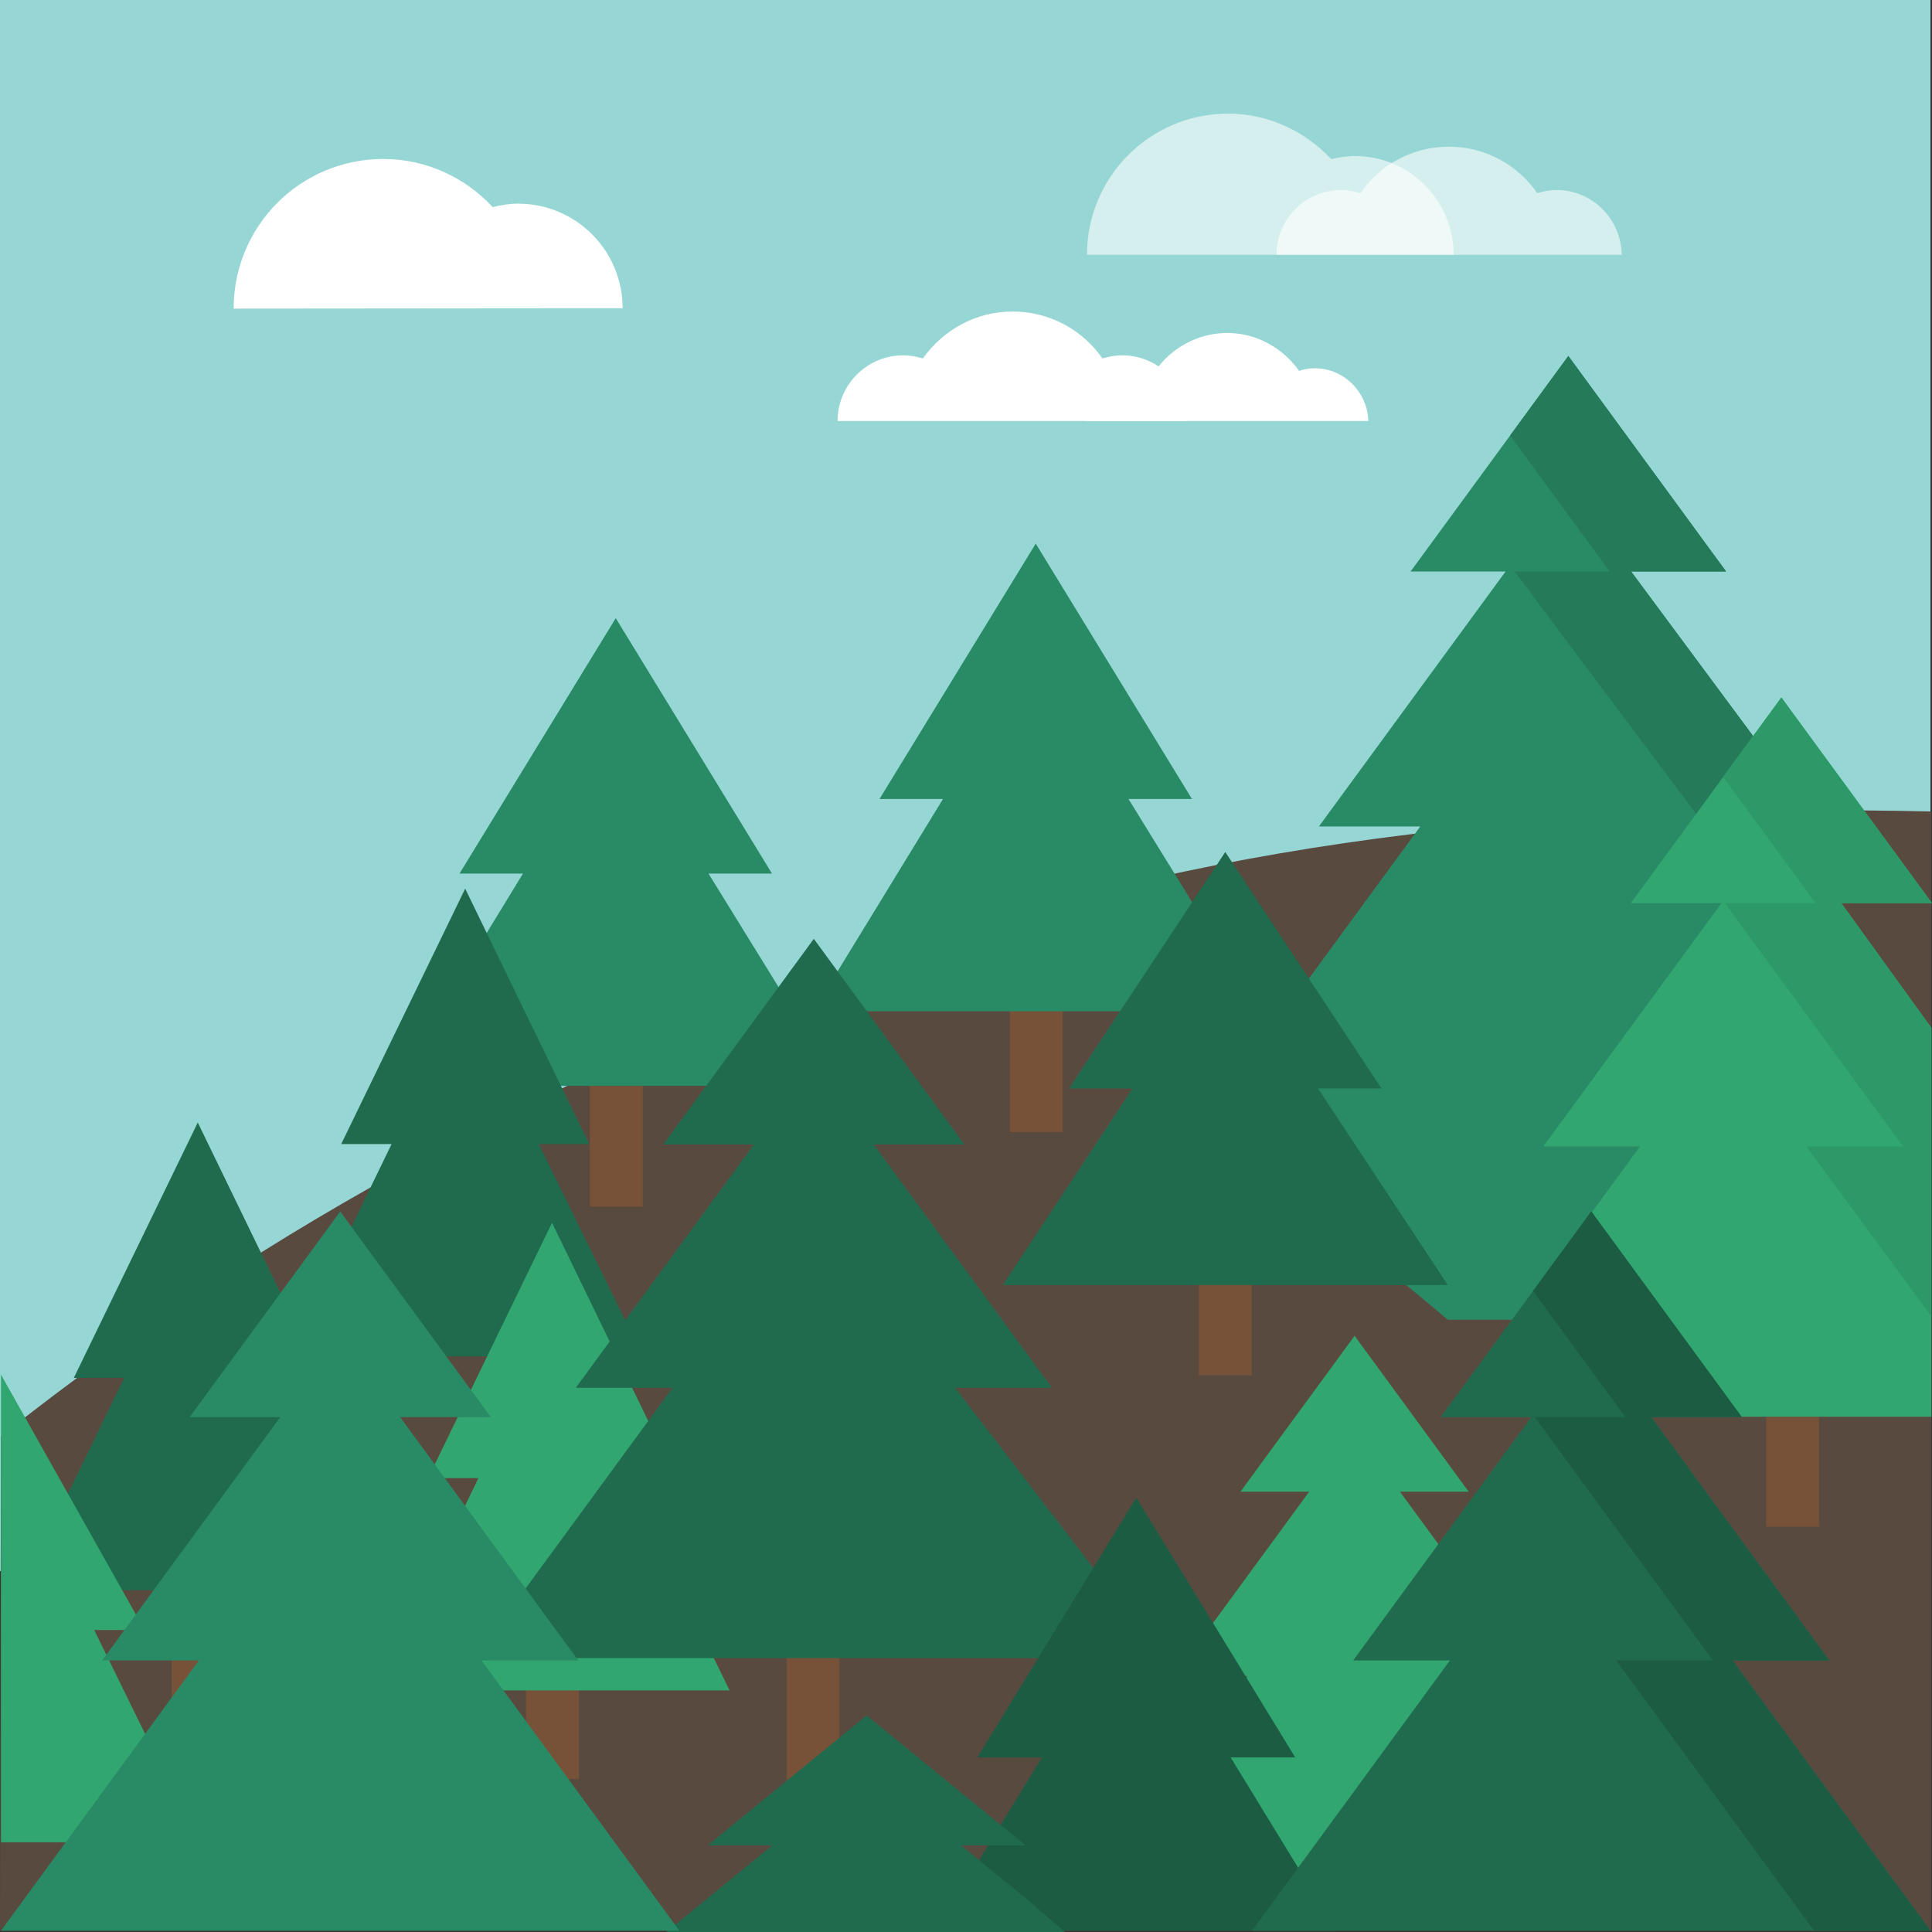 <?xml version="1.0" encoding="utf-8"?>
<!-- Generator: Adobe Illustrator 23.0.0, SVG Export Plug-In . SVG Version: 6.00 Build 0)  -->
<svg version="1.1" id="Layer_1" xmlns="http://www.w3.org/2000/svg" xmlns:xlink="http://www.w3.org/1999/xlink" x="0px" y="0px"
	 viewBox="0 0 512 512" style="enable-background:new 0 0 512 512;" xml:space="preserve">
<rect x="0" y="0" width="512" height="512" fill="#333333" stroke="none"/>
<style type="text/css">
	.st0{fill:#96D6D4;}
	.st1{fill:#594A40;}
	.st2{fill:#775238;}
	.st3{fill:#298B65;}
	.st4{fill:#247A59;}
	.st5{fill:#206B4E;}
	.st6{fill:#32A670;}
	.st7{fill:#1B5C43;}
	.st8{fill:#2E9968;}
	.st9{fill:#FFFFFF;}
	.st10{opacity:0.6;}
</style>
<rect class="st0" width="511.59" height="416.36"/>
<path class="st1" d="M0.26,380.6c71.85-56.87,148.42-97.32,239.24-129.03c86.91-30.34,179.12-38.62,272.33-36.52v296.61H0
	L0.26,380.6z"/>
<rect x="156.34" y="255.75" class="st2" width="14" height="64.02"/>
<rect x="208.49" y="416.36" class="st2" width="14" height="64.02"/>
<rect x="139.41" y="407.4" class="st2" width="14" height="64.02"/>
<rect x="317.71" y="300.43" class="st2" width="14" height="64.02"/>
<rect x="406.46" y="303.43" class="st2" width="14" height="64.02"/>
<rect x="468.07" y="340.56" class="st2" width="14" height="64.02"/>
<path class="st3" d="M345.97,260.55l-31.5,31.5l69.24,57.69h91.36V209.19l-42.8-57.74h25.17l-41.81-57.12l-41.81,57.12h25.17
	l-49.47,67.57h26.86L345.97,260.55z"/>
<path class="st4" d="M432.26,151.45h25.17l-41.81-57.12l-15.43,21.08l26.38,36.04H401.4l73.67,98.38v-40.64L432.26,151.45z"/>
<path class="st3" d="M187.76,231.5h16.82l-41.4-67.68l-41.4,67.68h16.82l-34.41,56.26h118.29L187.76,231.5z"/>
<rect x="267.64" y="235.99" class="st2" width="14" height="64.02"/>
<path class="st3" d="M299.06,211.74h16.82l-41.4-67.68l-41.4,67.68h16.82L215.49,268h118.29L299.06,211.74z"/>
<rect x="45.53" y="389.41" class="st2" width="14" height="64.02"/>
<path class="st5" d="M324.71,225.79l-41.4,62.67h16.82l-34.41,52.1H383.7l-34.41-52.1h16.82L324.71,225.79z"/>
<path class="st5" d="M71.91,365.16h13.35l-32.85-67.68l-32.85,67.68H32.9L5.59,421.42h93.88L71.91,365.16z"/>
<path class="st5" d="M142.78,303.18h13.35l-32.85-67.68l-32.85,67.68h13.35l-27.31,56.26h93.88L142.78,303.18z"/>
<path class="st6" d="M165.79,391.72h13.35l-32.85-67.68l-32.85,67.68h13.35l-27.31,56.26h93.88L165.79,391.72z"/>
<path class="st6" d="M0.26,488.23h52.27l-27.56-56.26h13.35L0.26,364.28v64.3"/>
<path class="st5" d="M308.05,439.41l-54.93-71.63h25.63l-47.2-64.48h24.02l-39.9-54.5l-39.9,54.5h24.02l-47.2,64.48h25.63
	l-39.21,53.56l12.18,18.07H308.05z"/>
<path class="st6" d="M429.01,498.51l-41.64-54.31h19.43l-35.79-48.88h18.21L358.98,354l-30.25,41.32h18.21l-35.79,48.88h19.43
	l-29.73,40.61l9.23,13.7H429.01z"/>
<path class="st7" d="M344.02,494.97l-17.88-29.23h17.11l-42.12-68.86l-42.12,68.86h17.11l-28.09,45.92h105.62L344.02,494.97z"/>
<path class="st5" d="M272.56,503.66l-17.88-14.62h17.11l-42.12-34.43l-42.12,34.43h17.11L176.59,512h105.62L272.56,503.66z"/>
<path class="st3" d="M180.05,511.66l-52.44-71.63h25.63l-47.2-64.48h24.02l-39.9-54.5l-39.9,54.5h24.02l-47.2,64.48H52.7
	L0.26,511.66H180.05z"/>
<path class="st6" d="M382.19,375.45l52.44-71.63h-25.63l47.2-64.48h-24.02l39.9-54.5l39.92,54.5h-24.04l23.88,33.06v103.05H389.66"
	/>
<path class="st8" d="M504.3,303.82l-47.2-64.48h24.02l-24.47-33.42l15.43-21.08l39.9,54.5h-24.02l23.88,33.06v34.23v42.25
	l-33.17-45.06L504.3,303.82z"/>
<path class="st5" d="M331.8,511.66l52.44-71.63h-25.63l47.2-64.48H381.8l39.9-54.5l39.9,54.5h-24.02l47.2,64.48h-25.63l52.44,71.63
	H331.8z"/>
<path class="st7" d="M459.15,440.03h25.63l-47.2-64.48h24.02l-39.9-54.5l-15.43,21.08l24.47,33.42h-24.02l47.2,64.48h-25.63
	l52.44,71.63h30.86L459.15,440.03z"/>
<g>
	<path class="st9" d="M165,81.69c0-15.33-12.39-27.72-27.72-27.72c-2.29,0-4.5,0.37-6.7,0.92c-7.25-7.8-17.53-12.76-29.01-12.76
		c-21.94,0-39.65,17.72-39.65,39.65L165,81.69L165,81.69z"/>
</g>
<g>
	<path class="st9" d="M297.37,94.16c-1.78,0-3.55,0.36-5.21,0.83c-5.21-7.46-13.85-12.43-23.79-12.43
		c-9.94,0-18.47,4.97-23.79,12.43c-1.66-0.47-3.31-0.83-5.21-0.83c-9.59,0-17.4,7.81-17.4,17.4h92.56
		C314.77,101.97,306.96,94.16,297.37,94.16z"/>
</g>
<g class="st10">
	<path class="st9" d="M385.23,67.51c0-14.44-11.72-26.16-26.16-26.16c-2.13,0-4.26,0.36-6.27,0.83
		c-6.87-7.34-16.57-12.07-27.34-12.07c-20.71,0-37.4,16.81-37.4,37.4H385.23L385.23,67.51z"/>
</g>
<g class="st10">
	<path class="st9" d="M412.49,50.35c-1.78,0-3.55,0.36-5.09,0.83c-5.21-7.46-13.73-12.31-23.44-12.31s-18.35,4.85-23.44,12.31
		c-1.66-0.47-3.31-0.83-5.09-0.83c-9.47,0-17.16,7.69-17.16,17.16h91.5C429.65,58.04,421.96,50.35,412.49,50.35z"/>
</g>
<g>
	<path class="st9" d="M348.42,97.59c-1.42,0-2.84,0.24-4.14,0.71c-4.26-6.04-11.25-10.06-19.06-10.06
		c-7.81,0-14.91,4.02-19.06,10.06c-1.3-0.47-2.72-0.71-4.14-0.71c-7.69,0-13.97,6.27-13.97,13.97h74.57
		C362.39,103.86,356.12,97.59,348.42,97.59z"/>
</g>
</svg>
